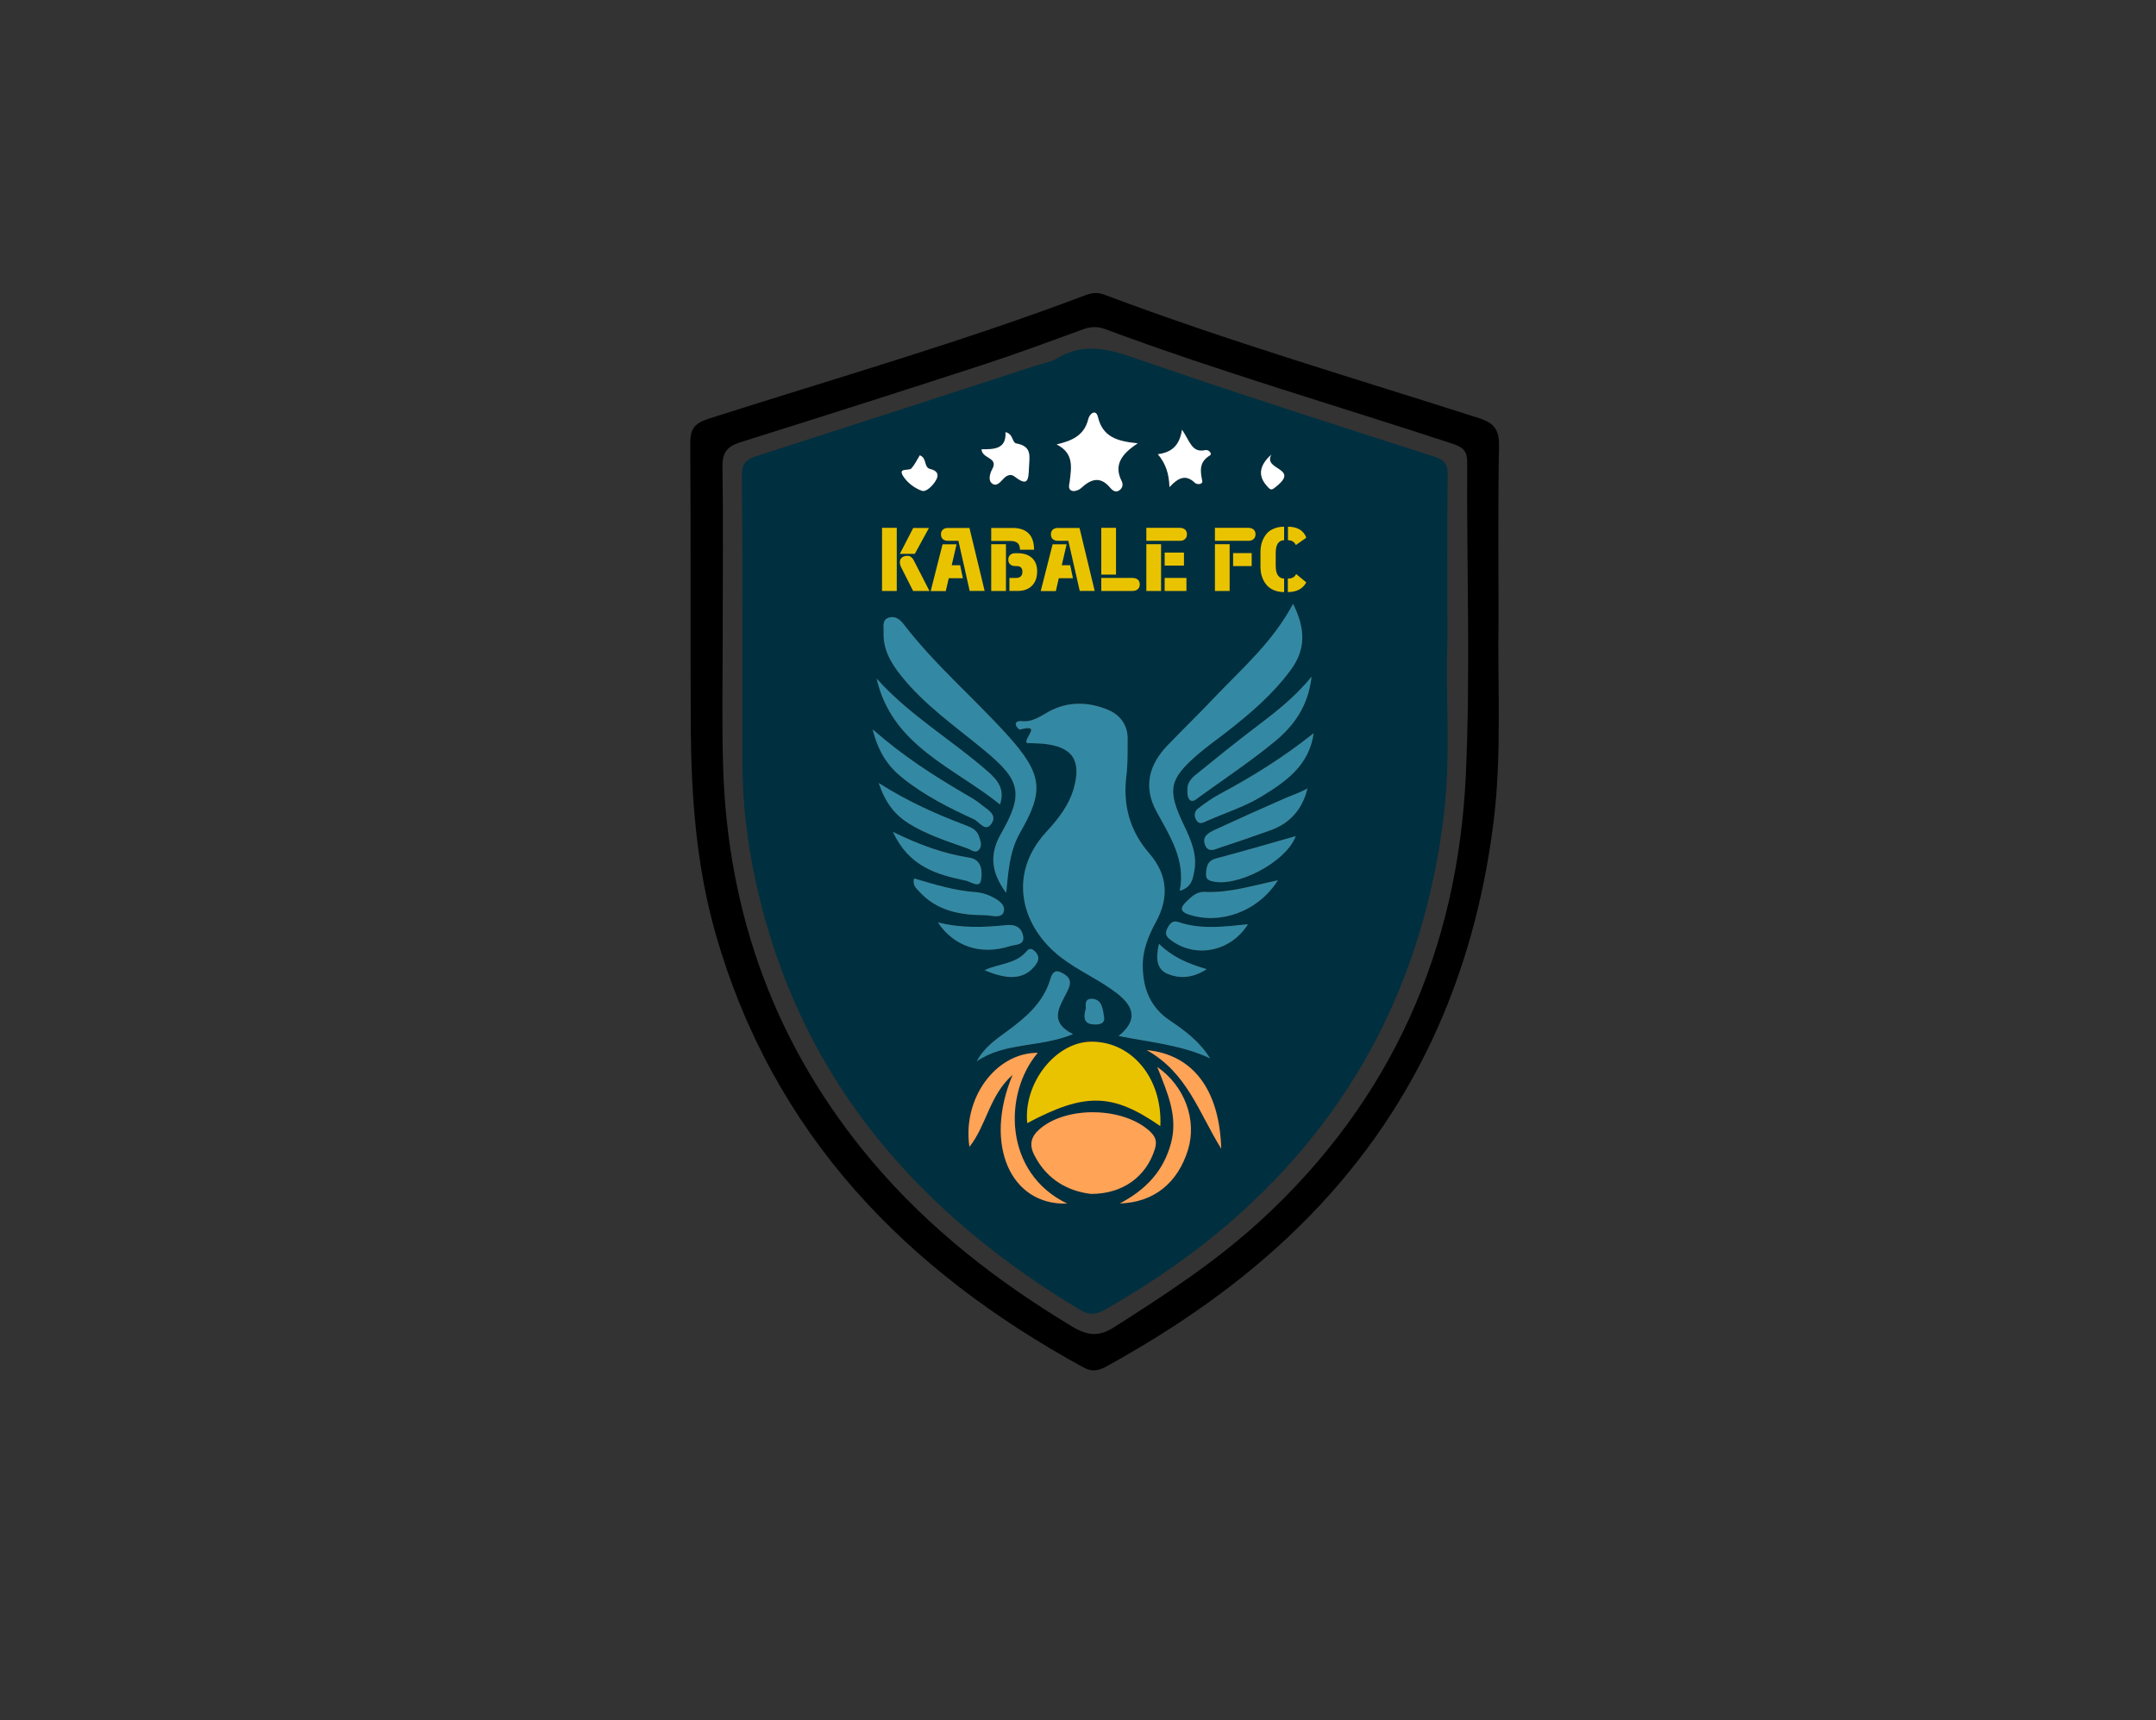 <?xml version="1.0" encoding="utf-8"?>
<!-- Generator: Adobe Illustrator 28.0.0, SVG Export Plug-In . SVG Version: 6.00 Build 0)  -->
<svg version="1.1" id="Layer_1" xmlns="http://www.w3.org/2000/svg" xmlns:xlink="http://www.w3.org/1999/xlink" x="0px" y="0px"
	 viewBox="0 0 1741.6 1389.9" style="enable-background:new 0 0 1741.6 1389.9;" xml:space="preserve">
<rect x="0" y="0" width="1741.6" height="1389.9" fill="#333333" stroke="none"/>
<style type="text/css">
	.st0{fill:#002F3F;}
	.st1{fill:#FFFFFF;}
	.st2{fill:#EAC300;}
	.st3{fill:#FFA357;}
	.st4{fill:#3389A3;}
</style>
<g>
	<path d="M1210.5,500.4c-0.9,54.8,2.8,109.8-4.1,164.4c-15.9,126-65.3,236-156.6,325.9c-46.4,45.7-99.4,82.2-156.2,113.5
		c-6.5,3.6-11.7,4.4-18.4,0.7C731.3,1026.3,624.5,916.3,578.2,755c-15.7-54.7-19.8-110.9-20.2-167.4c-0.4-76.4,0.1-152.8-0.4-229.2
		c-0.1-11.6,3.3-16.4,14.9-20.1c102-32.6,205-62.1,305.2-100.1c5.1-1.9,9.8-1.9,14.9,0.1c99.3,37.4,201.2,67.2,302.2,99.6
		c12.4,4,16.3,9.5,16.1,22.5C1210,407,1210.5,453.7,1210.5,500.4L1210.5,500.4z M583.8,506.4C583.8,506.4,583.9,506.4,583.8,506.4
		c0.1,37.4-0.8,74.9,0.3,112.3c3.5,120.3,42.6,227.6,120.6,319.9c45.8,54.1,101,97,161.6,133.4c12.4,7.4,21.5,8.1,33.2,0.7
		c41.5-26.4,82.5-53.1,119.1-86.7c105.6-97.1,159-218.5,165.5-360.1c3.8-83.9,0.6-168.1,1.1-252.2c0.1-8.9-3.1-12.2-11.1-14.9
		c-93.8-30.9-188.8-58.4-281.4-92.9c-6-2.2-11.6-2.1-17.9,0.2c-27.4,10.1-54.8,20.2-82.5,29.2c-64.8,21.1-129.7,41.8-194.7,62.2
		c-10.3,3.3-14.2,8.4-14,19.7C584.3,420.3,583.8,463.4,583.8,506.4L583.8,506.4z"/>
	<path class="st0" d="M1169.2,518.7c0-48.9-0.3-92,0.2-135.1c0.1-8.8-2.6-12-11-14.7c-80.9-26-161.8-51.9-242.1-79.7
		c-21.9-7.6-41.4-12.2-62.3,0.3c-5.2,3.1-11.5,4.1-17.4,6c-75,24.4-150,48.8-225.1,72.9c-8.4,2.7-12.3,5.9-12.2,15.9
		c0.6,77.4,0.6,154.9,0.5,232.3c0,37.6,5.2,74.6,14.2,110.9c36.9,148.8,130,253.8,258.6,331c7.1,4.2,12.6,3.9,19.7-0.1
		c36.6-20.9,71.3-44.5,103.1-72.3c99.5-86.9,155-196.8,170.9-327.2C1172.2,610.3,1167.5,561.5,1169.2,518.7L1169.2,518.7z
		 M1027,367.3c-7,12.6,22.3,10.6,4.8,25.1c-5.1,4.3-5.2,4.1-9.3-0.8C1016.2,383.8,1017.6,375.7,1027,367.3z M954.9,347.2
		c6.4,9.2,7.9,19,18.8,16.5c2.5-0.6,5.9,3,3.6,4.4c-8.8,5.4-7.8,12.5-6.1,20.8c0.5,2.5-4.1,3.1-6,1.3c-7.1-6.9-13.3-4.4-20.5,3.5
		c-0.4-10.9-2.9-18.8-9.4-26.6C946.2,365.6,953,360.3,954.9,347.2L954.9,347.2z M943.3,602.2c12.4-12.9,25.3-25.4,37.6-38.4
		c22.4-23.6,47.4-45,63.8-76c9.7,20,10.3,36.6-2.1,53.5c-14.5,19.7-32.7,35.2-51.7,50c-7.7,6-15.6,11.6-23,17.9
		c-23.6,20.3-25.2,28.9-11.7,57.1c5.7,12,11.3,24.3,8.4,38.2c-1.2,5.8-1.9,12.3-11.6,15.2c4.9-25.2-8.1-44.3-18.9-64.3
		C923.6,635.6,928.3,617.9,943.3,602.2L943.3,602.2z M1059.5,546.7c-2.8,24.6-14.9,40.3-30.3,52.9c-19.4,15.9-40.3,29.8-60.6,44.5
		c-2.4,1.7-5.3,4.8-7.8,1.9c-1.7-1.9-1.7-5.7-1.6-8.7c0.1-6.4,5.1-10,9.3-13.4c14.7-12,29.5-23.8,44.5-35.3
		C1028.7,576.6,1044.7,564.9,1059.5,546.7z M879.1,338.6c1.1-4.5,6.2-8.3,7.8-1.7c3.8,16.1,15.4,19.7,32.2,21.3
		c-12.9,8.6-19.6,17.4-12.9,30.7c1.2,2.4,0.8,5.2-1.4,7c-3.1,2.6-5.8,0.8-7.9-1.7c-8-9.6-15.6-7.1-23.5,0.3
		c-1.6,1.5-4.7,2.7-6.8,2.3c-4.2-0.9-2.8-4.9-2.4-7.6c1.3-11.3,3.7-22.8-10.6-30C866.5,356.1,876,351.5,879.1,338.6z M847.4,574.8
		c15.1-8.2,31.7-8,47.5-1.4c10.1,4.2,16.2,12.5,16,24c-0.1,9.7,0.2,19.5-1,29.2c-3,23.8,2.7,44.7,18.4,62.8
		c14.9,17.2,16.2,35.7,5.5,55.4c-6.2,11.4-11,23.1-10.7,36.4c0.3,18,6.4,32.9,21.9,43.3c12.3,8.3,24.2,17.1,32.5,30.6
		c-23.2-10.9-48.5-13-73.9-18.1c14.5-11.5,13.9-22.5-1.1-34.2c-14.1-11-30.8-18-45.2-29c-31.5-24-44.4-66.3-12.2-101.5
		c9.3-10.1,18.1-21,22.1-34.7c6.7-23.1-0.7-34.3-24.4-36.6c-4.5-0.4-9.1-0.5-13.2-0.6c-3.5-3.2,12.9-15.9-5.7-10.9
		c-0.8,0.2-3.4-2.8-3.4-4.3c0-2.4,2.8-2.7,4.7-2.5C833.9,583.5,840.1,578.8,847.4,574.8L847.4,574.8z M974.8,783.1
		c-12.1,7.8-22.7,7.6-31.8,3.7c-9-3.8-9.4-13.1-6.8-24.2C946.9,773.1,958.7,778.4,974.8,783.1L974.8,783.1z M812.9,833.7
		c15.4-11.3,29.8-23.2,35.6-42.5c1.3-4.3,3.1-8.1,8.4-5.7c4.7,2.2,9.1,5.3,6.9,11.7c-1,2.9-2.5,5.6-3.9,8.3
		c-5.7,10.7-10.8,21.3,7,30c-27,11.1-55.1,6.3-77.8,22C794.8,846.5,804,840.2,812.9,833.7z M795.3,783.9c12.2-5.5,25.5-5,34-15.3
		c2.6-3.2,5.2-1.7,7.5,1c3.4,4,1.8,7.4-0.9,10.8C827.6,791,814.8,792.4,795.3,783.9L795.3,783.9z M881.2,841.8
		c32.9-0.4,57.9,29.4,56.1,68.2c-38.8-26.9-60.9-27.2-107.5-2.4C826.6,875.2,852.5,842.1,881.2,841.8z M882.8,807.1
		c7.5,0.8,8,8.4,9,14.2c1.1,5.7-3.3,6.7-7.7,6.5c-6-0.2-10-2.4-7-12.8C877.5,814,874.9,806.3,882.8,807.1L882.8,807.1z M812.4,349.3
		c6.4,1.3,5.2,8.5,8.8,9.1c12.5,2.3,10.4,10.1,10,19.4c-0.4,10.3-0.9,15.6-11.7,7.2c-2.8-2.2-5.9-1.1-8.3,1.2
		c-2.9,2.8-5.9,7.5-9.9,4.4c-3.2-2.5-1.7-8,0.2-11.5c5.4-9.7-8.4-8.3-8.6-16.1C803,363.2,813.3,363.1,812.4,349.3L812.4,349.3z
		 M736.4,378.3c2.6-3,4.4-6.7,6.7-10.5c6.1,2.3,2.9,9.8,8.5,11.1c5,1.2,7.3,4,4.6,8.8c-2.5,4.5-7.9,9.9-11.4,8.8
		c-6-2-12.3-6.9-15.5-12.3C725.5,377.5,734.4,380.7,736.4,378.3L736.4,378.3z M718.2,499c4.9-1.5,8.8,1.4,11.8,5.3
		c25,32.7,56.4,59.3,83.8,89.6c29.4,32.5,28.9,46,10.2,78.7c-8.8,15.4-9.5,31.8-11.3,48.8c-11.2-15.2-14.5-29.9-4.2-47.8
		c18.8-32.9,15.6-43.5-13.8-67.7c-23.2-19.2-48.2-36.4-67.2-60.4c-8.2-10.3-14.4-21.2-13.8-34.8C714,506.5,712.2,500.8,718.2,499
		L718.2,499z M798.5,623.8c7.5,6.7,13.5,14,9.3,26.2c-37.5-30.2-87.3-47.3-99.7-101.8C734.5,577.9,769,597.8,798.5,623.8
		L798.5,623.8z M778.8,641c4.8,2.8,9.9,5.5,14.1,9.2c4.7,4,13.3,8,7.8,15.6c-4.9,6.8-9.6-1.8-13.9-3.8
		c-20.4-9.3-40.5-19.5-58.1-33.7c-11.3-9.1-19.2-20.5-23.8-39C730.1,611.4,754.2,626.6,778.8,641L778.8,641z M779.4,666.7
		c4.8,1.8,9.6,3.6,11.4,9.2c1.1,3.4,2.7,7.1,0.3,10.2c-3,4.1-6.4,0.6-9.5-0.5c-16.3-5.8-32.8-11-47.6-20.2
		c-11-6.9-18.7-16.3-24.3-32.7C734.3,648.3,756.7,658,779.4,666.7z M721.3,672.1c22.2,10.9,41.4,17.6,61.6,20.8
		c11.1,1.7,10.4,12.2,9.6,18c-1,7.2-8.5,1.3-12.6,0.5C756.7,706.7,734.3,700.3,721.3,672.1z M742.5,720.4c-2.4-2.6-5.5-4.8-4.1-10.5
		c17,5,33,9.9,50,11.1c3,0.2,6.1,1,9,2c6.3,2.4,14.5,6.5,13.7,12.7c-1,7.3-10,3.8-15.5,3.8C775.6,739.5,756.7,736.2,742.5,720.4
		L742.5,720.4z M757.6,745.3c18.8,4.8,37.2,4.1,55.4,2.2c8-0.8,12.4,2.6,13.5,9c1.2,7.4-6.3,6.5-10.7,8
		C792.5,772,770.6,764.9,757.6,745.3L757.6,745.3z M818,868.5c-18.8,16.5-21,40.6-34.9,58.2c-5.8-38.8,20.9-76.1,55.2-76
		c-28,33.2-27.4,97.2,23.8,121.8C816.2,974.1,794.4,924.6,818,868.5z M881.2,964.7c-17.9-2.2-35.3-11-45.6-31.2
		c-4.5-8.7-2.8-15.2,4.6-21.5c21.9-18.5,67.2-17.5,88.5,2c4.7,4.3,6.2,8.1,4.1,14.6C926,950.3,907.3,964.8,881.2,964.7z
		 M959.7,928.9c-8.2,26.8-27.5,42.7-55.1,43.5c21.7-11.4,35.4-26.7,41.3-48.6c5.9-21.6-2.8-40.8-11.1-61.7
		C957.3,877.8,966.9,905.2,959.7,928.9z M926.4,848.5c37.6,3.6,58.8,32.3,60.2,79.7C968.3,898.9,959.2,866.9,926.4,848.5z
		 M946.9,760.4c-3.5-2.5-6.6-4.8-4.1-9.9c2-4.1,4.3-7.2,9.3-5.4c18.3,6.3,37,3.7,55.9,1.8C994.6,768.5,966.6,774.5,946.9,760.4z
		 M960,738.8c-6.3-2.1-7-5.2-2.3-9.8c4.4-4.3,8.6-8.8,15.6-8.4c19.5,0.9,38-4.9,59-9.4C1016.4,736.5,985.7,747.5,960,738.8z
		 M978.2,711.8c-4-1.2-4.1-3.3-3.9-6.7c0.4-5.5,1.5-9.7,7.8-11.4c21.5-5.8,42.8-12,64.6-18.2C1038.9,696.8,998,718,978.2,711.8
		L978.2,711.8z M1025.7,671.1c-13,4.6-26,9.2-39.1,13.4c-4.4,1.4-10.5,5.3-13.2-1.9c-2.7-7.1,3.5-10,8.6-12.4
		c19-8.8,38.2-17.4,57.4-25.8c5.5-2.4,11.3-4.2,16.8-7.5C1052,654.2,1041.8,665.5,1025.7,671.1z M1019.4,643.3
		c-13.8,8.5-29.8,13.5-44.7,20.1c-2.8,1.3-5.8,3.1-8.1-0.3c-2.3-3.3-2.1-7.3,1-9.7c5.6-4.4,11.5-8.5,17.8-11.9
		c26.1-14,51.2-29.5,75.7-49.1C1057.4,619,1038.2,631.6,1019.4,643.3L1019.4,643.3z"/>
	<path class="st1" d="M1031.8,392.4c-5.1,4.3-5.2,4.1-9.3-0.8c-6.4-7.8-4.9-15.9,4.5-24.3C1020,379.9,1049.3,377.9,1031.8,392.4z"/>
	<path class="st1" d="M977.3,368c-8.8,5.4-7.8,12.5-6.1,20.8c0.5,2.5-4.1,3.1-6,1.3c-7.1-6.9-13.3-4.4-20.5,3.5
		c-0.4-10.9-2.9-18.8-9.4-26.6c10.8-1.4,17.5-6.6,19.5-19.8c6.4,9.2,7.9,19,18.8,16.5C976.2,363,979.6,366.6,977.3,368L977.3,368z"
		/>
	<path class="st1" d="M906.1,388.8c1.2,2.4,0.8,5.2-1.4,7c-3.1,2.6-5.8,0.8-7.9-1.7c-8-9.6-15.6-7.1-23.5,0.3
		c-1.6,1.5-4.7,2.7-6.8,2.3c-4.2-0.9-2.8-4.9-2.4-7.6c1.3-11.3,3.7-22.8-10.6-30c13-3,22.5-7.6,25.6-20.5c1.1-4.5,6.2-8.3,7.8-1.7
		c3.8,16.1,15.4,19.7,32.2,21.3C906.1,366.7,899.4,375.6,906.1,388.8z"/>
	<path class="st1" d="M831.2,377.8c-0.4,10.3-0.9,15.6-11.7,7.2c-2.8-2.2-5.9-1.1-8.3,1.2c-2.9,2.8-5.9,7.5-9.9,4.4
		c-3.2-2.5-1.7-8,0.2-11.5c5.4-9.7-8.4-8.3-8.6-16.1c9.9,0.1,20.2,0,19.3-13.8c6.4,1.3,5.2,8.5,8.8,9.1
		C833.8,360.7,831.6,368.5,831.2,377.8L831.2,377.8z"/>
	<path class="st1" d="M756.2,387.8c-2.5,4.5-7.9,9.9-11.4,8.8c-6-2-12.3-6.9-15.5-12.3c-3.8-6.7,5-3.5,7-5.9c2.6-3,4.4-6.7,6.7-10.5
		c6.1,2.3,2.9,9.8,8.5,11.1C756.6,380.2,758.9,383,756.2,387.8L756.2,387.8z"/>
	<path class="st2" d="M937.3,909.9c-38.8-26.9-60.9-27.2-107.5-2.4c-3.2-32.3,22.8-65.4,51.5-65.8
		C914.2,841.4,939.1,871.2,937.3,909.9L937.3,909.9z"/>
	<g>
		<path class="st3" d="M862,972.5c-45.8,1.6-67.6-47.9-44-104c-18.8,16.5-21,40.6-34.9,58.2c-5.8-38.8,20.9-76.1,55.2-76
			C810.2,883.8,810.8,947.8,862,972.5z"/>
		<path class="st3" d="M986.5,928.2c-18.2-29.3-27.3-61.2-60.2-79.7C964,852.1,985.1,880.9,986.5,928.2z"/>
		<path class="st3" d="M959.7,928.9c-8.2,26.8-27.5,42.7-55.1,43.5c21.7-11.4,35.4-26.7,41.3-48.6c5.9-21.6-2.8-40.8-11.1-61.7
			C957.3,877.8,966.9,905.2,959.7,928.9z"/>
		<path class="st3" d="M932.8,928.7c-6.8,21.7-25.5,36.1-51.6,36c-17.9-2.2-35.3-11-45.6-31.2c-4.5-8.7-2.8-15.2,4.6-21.5
			c21.9-18.5,67.2-17.5,88.5,2C933.4,918.4,934.9,922.2,932.8,928.7z"/>
	</g>
	<g>
		<path class="st4" d="M824.1,672.7c-8.8,15.4-9.5,31.8-11.3,48.8c-11.2-15.2-14.5-29.9-4.2-47.8c18.8-32.9,15.6-43.5-13.8-67.7
			c-23.2-19.2-48.2-36.4-67.2-60.4c-8.2-10.3-14.4-21.2-13.8-34.8c0.2-4.3-1.6-10,4.3-11.8c4.9-1.5,8.8,1.4,11.8,5.3
			c25,32.6,56.4,59.3,83.8,89.6C843.3,626.5,842.8,639.9,824.1,672.7L824.1,672.7z"/>
		<g>
			<path class="st4" d="M884.1,827.8c-6-0.2-10-2.4-7-12.8c0.4-1-2.2-8.7,5.7-7.9c7.5,0.8,8,8.4,9,14.2
				C892.9,826.9,888.6,828,884.1,827.8L884.1,827.8z"/>
			<path class="st4" d="M866.8,835.6c-27,11.1-55.1,6.3-77.8,22c5.8-11,14.9-17.3,23.8-23.8c15.4-11.3,29.8-23.2,35.6-42.5
				c1.3-4.3,3.1-8.1,8.4-5.7c4.7,2.2,9.1,5.3,6.9,11.7c-1,2.9-2.5,5.6-3.9,8.3C854.2,816.3,849.1,826.9,866.8,835.6z"/>
			<path class="st4" d="M835.9,780.5c-8.3,10.5-21.1,11.9-40.6,3.4c12.2-5.5,25.5-5,34-15.3c2.6-3.2,5.2-1.7,7.5,1
				C840.3,773.7,838.6,777.1,835.9,780.5L835.9,780.5z"/>
			<path class="st4" d="M815.8,764.5c-23.3,7.5-45.2,0.4-58.2-19.2c18.8,4.8,37.2,4.1,55.4,2.2c8-0.8,12.4,2.6,13.5,9
				C827.8,763.9,820.3,763.1,815.8,764.5L815.8,764.5z"/>
			<path class="st4" d="M811,735.7c-1,7.3-10,3.8-15.5,3.8c-19.9-0.1-38.7-3.4-53-19.2c-2.4-2.6-5.5-4.8-4.1-10.5
				c17,5,33,9.9,50,11.1c3,0.2,6.1,1,9,2C803.7,725.5,811.9,729.6,811,735.7L811,735.7z"/>
			<path class="st4" d="M792.5,711c-1,7.2-8.5,1.3-12.6,0.5c-23.2-4.8-45.6-11.2-58.6-39.3c22.2,10.9,41.4,17.6,61.6,20.8
				C794,694.7,793.3,705.2,792.5,711z"/>
			<path class="st4" d="M791.2,686.1c-3,4.1-6.4,0.6-9.5-0.5c-16.3-5.8-32.8-11-47.6-20.2c-11-6.9-18.7-16.3-24.3-32.7
				c24.5,15.5,46.8,25.2,69.6,33.9c4.8,1.8,9.6,3.6,11.4,9.2C792,679.3,793.5,683,791.2,686.1z"/>
			<path class="st4" d="M800.7,665.8c-4.9,6.8-9.6-1.8-13.9-3.8c-20.4-9.3-40.5-19.5-58.1-33.7c-11.3-9.1-19.2-20.5-23.8-39
				c25.1,22.1,49.2,37.3,73.8,51.8c4.8,2.8,9.9,5.5,14.1,9.2C797.6,654.2,806.2,658.2,800.7,665.8L800.7,665.8z"/>
			<path class="st4" d="M807.8,650c-37.5-30.2-87.3-47.3-99.7-101.8c26.4,29.8,60.9,49.6,90.3,75.6C806,630.5,811.9,637.8,807.8,650
				z"/>
			<path class="st4" d="M974.8,783.1c-12.1,7.8-22.7,7.6-31.8,3.7c-9-3.8-9.4-13.1-6.8-24.2C946.9,773.1,958.7,778.4,974.8,783.1
				L974.8,783.1z"/>
			<path class="st4" d="M1008.1,746.8c-13.5,21.7-41.4,27.7-61.2,13.6c-3.5-2.5-6.6-4.8-4.1-9.9c2-4.1,4.3-7.2,9.3-5.4
				C970.5,751.3,989.1,748.7,1008.1,746.8z"/>
			<path class="st4" d="M1032.3,711.3c-15.9,25.2-46.5,36.2-72.2,27.6c-6.3-2.1-7-5.2-2.3-9.8c4.4-4.3,8.6-8.8,15.6-8.4
				C992.8,721.6,1011.4,715.7,1032.3,711.3z"/>
			<path class="st4" d="M1046.7,675.6c-7.8,21.2-48.6,42.3-68.5,36.2c-4-1.2-4.1-3.3-3.9-6.7c0.4-5.5,1.5-9.7,7.8-11.4
				C1003.6,688,1025,681.8,1046.7,675.6z"/>
			<path class="st4" d="M1056.2,637c-4.2,17.2-14.4,28.5-30.5,34.1c-13,4.6-26,9.2-39.1,13.4c-4.4,1.4-10.5,5.3-13.2-1.9
				c-2.7-7.1,3.5-10,8.6-12.4c19-8.8,38.2-17.4,57.4-25.8C1044.9,642.1,1050.7,640.3,1056.2,637z"/>
			<path class="st4" d="M1061.2,592.4c-3.8,26.6-23,39.3-41.7,50.9c-13.8,8.5-29.8,13.5-44.7,20.1c-2.8,1.3-5.8,3.1-8.1-0.3
				c-2.3-3.3-2.1-7.3,1-9.7c5.6-4.4,11.5-8.5,17.8-11.9C1011.6,627.5,1036.7,612,1061.2,592.4L1061.2,592.4z"/>
			<path class="st4" d="M1059.5,546.7c-2.8,24.6-14.9,40.3-30.3,52.9c-19.4,15.9-40.3,29.8-60.6,44.5c-2.4,1.7-5.3,4.8-7.8,1.9
				c-1.7-1.9-1.7-5.7-1.6-8.7c0.1-6.4,5.1-10,9.3-13.4c14.7-12,29.5-23.8,44.5-35.3C1028.7,576.6,1044.7,564.9,1059.5,546.7z"/>
			<path class="st4" d="M1042.6,541.4c-14.5,19.7-32.7,35.2-51.7,50c-7.7,6-15.6,11.6-23,17.9c-23.6,20.3-25.2,28.9-11.7,57.1
				c5.7,12,11.3,24.3,8.4,38.2c-1.2,5.8-1.9,12.3-11.6,15.2c4.9-25.2-8.1-44.3-18.9-64.3c-10.7-19.8-6-37.6,9-53.2
				c12.4-12.9,25.3-25.4,37.6-38.4c22.4-23.6,47.4-45,63.8-76C1054.5,507.9,1055.1,524.5,1042.6,541.4L1042.6,541.4z"/>
			<path class="st4" d="M902.5,802.8c-14.1-11-30.8-18-45.2-29c-31.5-24-44.4-66.3-12.2-101.5c9.3-10.1,18.1-21,22.1-34.7
				c6.7-23.1-0.7-34.3-24.4-36.6c-4.5-0.4-9.1-0.5-13.2-0.6c-3.5-3.2,12.9-15.9-5.7-10.9c-0.8,0.2-3.4-2.8-3.4-4.3
				c0-2.4,2.8-2.7,4.7-2.5c8.8,0.9,15-3.8,22.2-7.8c15.1-8.2,31.7-8,47.5-1.4c10.1,4.2,16.2,12.5,16,24c-0.1,9.7,0.2,19.5-1,29.2
				c-3,23.8,2.7,44.7,18.4,62.8c14.9,17.2,16.2,35.7,5.5,55.4c-6.2,11.4-11,23.1-10.7,36.4c0.3,18,6.4,32.9,21.9,43.3
				c12.3,8.3,24.2,17.1,32.5,30.6c-23.2-10.9-48.5-13-73.9-18.1C918,825.5,917.5,814.5,902.5,802.8L902.5,802.8z"/>
		</g>
	</g>
	<g>
		<path class="st2" d="M724.4,477.5h-11.9v-51h11.9V477.5z M750.8,477.5h-13.2l-9.9-19.6c-0.5-1.2-0.8-2.4-0.8-3.7
			c0-1.7,0.6-2.9,1.8-3.8c1.2-0.9,2.6-1.3,4.2-1.3c1.2,0,2.2,0.3,3,0.9c0.8,0.6,1.6,1.5,2.2,2.7L750.8,477.5z M739,447.5h-12.1
			l10.8-20.9h12.7L739,447.5z"/>
		<path class="st2" d="M768.8,456.7h6.8l2.2,10.5h-11.4l-2.4,10.4h-12.2l9.6-37.8h11.3L768.8,456.7z M783.1,426.5l12.3,51h-12.1
			l-9.1-40.5h-8.3c-1.9,0-3.3-0.5-4.3-1.4c-1-0.9-1.5-2.2-1.5-3.8c0-1.6,0.5-2.9,1.5-3.8c1-1,2.5-1.4,4.3-1.4H783.1z"/>
		<path class="st2" d="M835.3,444.2h-11.4c0-2.5-0.6-4.3-1.9-5.4c-1.3-1.1-3.2-1.7-5.8-1.7h-15.5v-10.5h17.4c5.6,0,9.9,1.5,12.8,4.4
			C833.8,433.9,835.3,438.3,835.3,444.2z M812.6,477.5h-11.9v-37.8h11.9V477.5z M837.8,461.6c0,5-1.4,8.9-4.2,11.7
			c-2.8,2.8-6.6,4.2-11.5,4.2h-6.7V467h5.2c3.5,0,5.3-1.7,5.3-5c0-1.6-0.4-2.7-1.2-3.5c-0.8-0.7-1.9-1.1-3.3-1.1h-1.2
			c-1.8,0-3.2-0.5-4.2-1.4c-1-0.9-1.5-2.2-1.5-3.8c0-1.6,0.5-2.9,1.5-3.8s2.4-1.4,4.2-1.4h2c4.9,0,8.7,1.3,11.5,3.9
			C836.4,453.4,837.8,457,837.8,461.6z"/>
		<path class="st2" d="M857.7,456.7h6.8l2.2,10.5h-11.4l-2.4,10.4h-12.2l9.6-37.8h11.3L857.7,456.7z M872,426.5l12.3,51h-12.1
			L863,437h-8.3c-1.9,0-3.3-0.5-4.3-1.4c-1-0.9-1.5-2.2-1.5-3.8c0-1.6,0.5-2.9,1.5-3.8c1-1,2.5-1.4,4.3-1.4H872z"/>
		<path class="st2" d="M901.5,464.3h-11.9v-37.8h11.9V464.3z M914.9,477.5h-25.3V467h25.3c1.8,0,3.2,0.5,4.3,1.4
			c1,1,1.5,2.2,1.5,3.8c0,1.6-0.5,2.9-1.5,3.8C918.1,477,916.7,477.5,914.9,477.5z"/>
		<path class="st2" d="M953,437h-27v-10.5h27c1.8,0,3.2,0.5,4.3,1.4c1,1,1.5,2.2,1.5,3.8c0,1.6-0.5,2.9-1.5,3.8
			C956.3,436.6,954.8,437,953,437z M937.9,477.5H926v-37.8h11.9V477.5z M956.4,457h-15.6v-10.5h15.6V457z M958.4,477.5h-17.6V467
			h17.6V477.5z"/>
		<path class="st2" d="M1008.4,437h-27v-10.5h27c1.8,0,3.2,0.5,4.3,1.4c1,1,1.5,2.2,1.5,3.8c0,1.6-0.5,2.9-1.5,3.8
			C1011.6,436.6,1010.2,437,1008.4,437z M993.3,477.5h-11.9v-37.8h11.9V477.5z M1011.1,457.4h-15v-10.5h15V457.4z"/>
		<path class="st2" d="M1037.3,467.5v10.9c-3.1,0-5.9-0.5-8.4-1.6c-2.5-1.1-4.5-2.5-6-4.4c-1.5-1.9-2.7-4-3.5-6.5
			c-0.8-2.4-1.2-5.1-1.2-7.9v-12c0-2.8,0.4-5.5,1.2-7.9c0.8-2.4,2-4.6,3.5-6.5c1.5-1.9,3.5-3.4,6-4.4c2.5-1.1,5.3-1.6,8.4-1.6v10.9
			c-2.1,0-3.7,0.8-5,2.5c-1.2,1.7-1.8,4.4-1.8,8v9.9c0,3.7,0.6,6.3,1.8,8C1033.6,466.7,1035.3,467.5,1037.3,467.5z M1055.2,434.5
			l-8.4,5.9c-1.2-2.6-3.4-3.9-6.4-3.9v-10.9c3.9,0,7.1,0.8,9.6,2.3C1052.5,429.5,1054.3,431.7,1055.2,434.5z M1040.3,478.4v-10.9
			c1.8,0,3.2-0.3,4.2-0.9c1.1-0.6,1.9-1.5,2.5-2.8l8.2,6.8C1052.4,475.8,1047.4,478.4,1040.3,478.4z"/>
	</g>
</g>
</svg>

